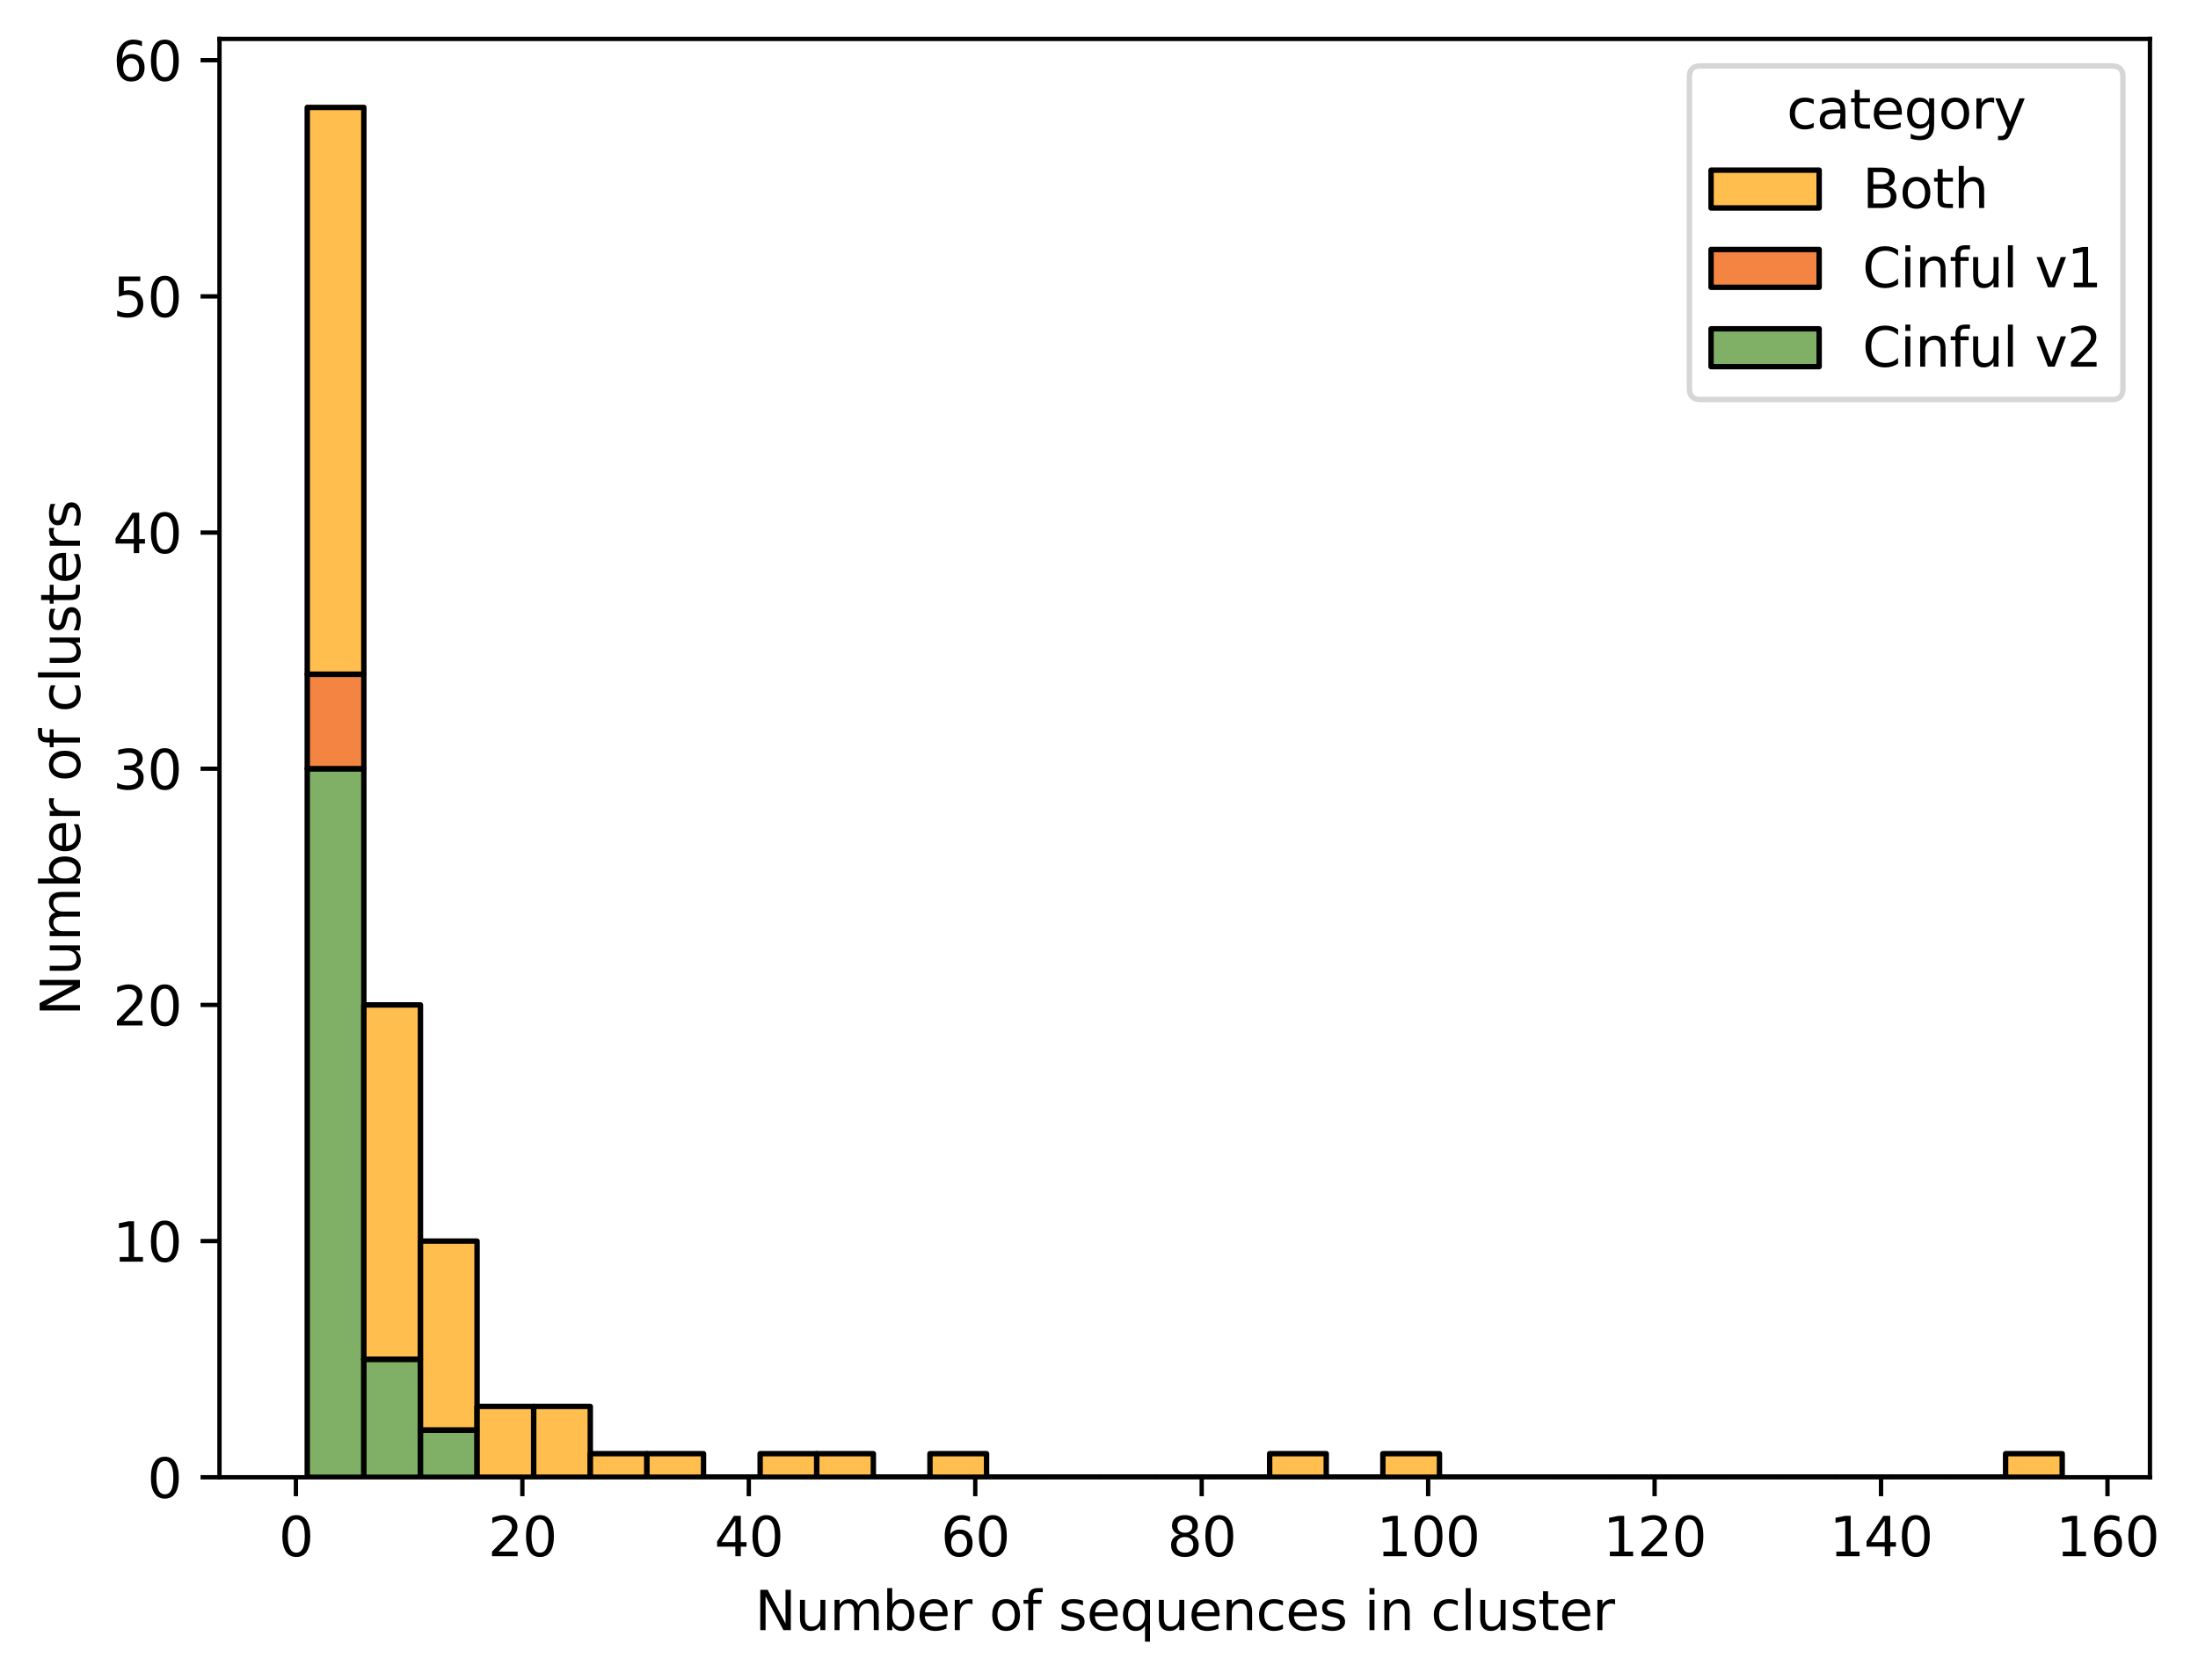 <?xml version="1.0" encoding="utf-8" standalone="no"?>
<!DOCTYPE svg PUBLIC "-//W3C//DTD SVG 1.1//EN"
  "http://www.w3.org/Graphics/SVG/1.1/DTD/svg11.dtd">
<svg xmlns:xlink="http://www.w3.org/1999/xlink" width="406.612pt" height="310.868pt" viewBox="0 0 406.612 310.868" xmlns="http://www.w3.org/2000/svg" version="1.1">
 <defs>
  <style type="text/css">*{stroke-linejoin: round; stroke-linecap: butt}</style>
 </defs>
 <g id="figure_1">
  <g id="patch_1">
   <path d="M 0 310.868 
L 406.612 310.868 
L 406.612 0 
L 0 0 
z
" style="fill: #ffffff"/>
  </g>
  <g id="axes_1">
   <g id="patch_2">
    <path d="M 40.603 273.312 
L 397.723 273.312 
L 397.723 7.2 
L 40.603 7.2 
z
" style="fill: #ffffff"/>
   </g>
   <g id="patch_3">
    <path d="M 56.836 273.312 
L 67.309 273.312 
L 67.309 142.222 
L 56.836 142.222 
z
" clip-path="url(#p13216dfe44)" style="fill: #5f9c3f; fill-opacity: 0.8; stroke: #000000; stroke-linejoin: miter"/>
   </g>
   <g id="patch_4">
    <path d="M 67.309 273.312 
L 77.781 273.312 
L 77.781 251.464 
L 67.309 251.464 
z
" clip-path="url(#p13216dfe44)" style="fill: #5f9c3f; fill-opacity: 0.8; stroke: #000000; stroke-linejoin: miter"/>
   </g>
   <g id="patch_5">
    <path d="M 77.781 273.312 
L 88.254 273.312 
L 88.254 264.573 
L 77.781 264.573 
z
" clip-path="url(#p13216dfe44)" style="fill: #5f9c3f; fill-opacity: 0.8; stroke: #000000; stroke-linejoin: miter"/>
   </g>
   <g id="patch_6">
    <path d="M 88.254 273.312 
L 98.727 273.312 
L 98.727 273.312 
L 88.254 273.312 
z
" clip-path="url(#p13216dfe44)" style="fill: #5f9c3f; fill-opacity: 0.8; stroke: #000000; stroke-linejoin: miter"/>
   </g>
   <g id="patch_7">
    <path d="M 98.727 273.312 
L 109.199 273.312 
L 109.199 273.312 
L 98.727 273.312 
z
" clip-path="url(#p13216dfe44)" style="fill: #5f9c3f; fill-opacity: 0.8; stroke: #000000; stroke-linejoin: miter"/>
   </g>
   <g id="patch_8">
    <path d="M 109.199 273.312 
L 119.672 273.312 
L 119.672 273.312 
L 109.199 273.312 
z
" clip-path="url(#p13216dfe44)" style="fill: #5f9c3f; fill-opacity: 0.8; stroke: #000000; stroke-linejoin: miter"/>
   </g>
   <g id="patch_9">
    <path d="M 119.672 273.312 
L 130.145 273.312 
L 130.145 273.312 
L 119.672 273.312 
z
" clip-path="url(#p13216dfe44)" style="fill: #5f9c3f; fill-opacity: 0.8; stroke: #000000; stroke-linejoin: miter"/>
   </g>
   <g id="patch_10">
    <path d="M 130.145 273.312 
L 140.618 273.312 
L 140.618 273.312 
L 130.145 273.312 
z
" clip-path="url(#p13216dfe44)" style="fill: #5f9c3f; fill-opacity: 0.8; stroke: #000000; stroke-linejoin: miter"/>
   </g>
   <g id="patch_11">
    <path d="M 140.618 273.312 
L 151.09 273.312 
L 151.09 273.312 
L 140.618 273.312 
z
" clip-path="url(#p13216dfe44)" style="fill: #5f9c3f; fill-opacity: 0.8; stroke: #000000; stroke-linejoin: miter"/>
   </g>
   <g id="patch_12">
    <path d="M 151.09 273.312 
L 161.563 273.312 
L 161.563 273.312 
L 151.09 273.312 
z
" clip-path="url(#p13216dfe44)" style="fill: #5f9c3f; fill-opacity: 0.8; stroke: #000000; stroke-linejoin: miter"/>
   </g>
   <g id="patch_13">
    <path d="M 161.563 273.312 
L 172.036 273.312 
L 172.036 273.312 
L 161.563 273.312 
z
" clip-path="url(#p13216dfe44)" style="fill: #5f9c3f; fill-opacity: 0.8; stroke: #000000; stroke-linejoin: miter"/>
   </g>
   <g id="patch_14">
    <path d="M 172.036 273.312 
L 182.509 273.312 
L 182.509 273.312 
L 172.036 273.312 
z
" clip-path="url(#p13216dfe44)" style="fill: #5f9c3f; fill-opacity: 0.8; stroke: #000000; stroke-linejoin: miter"/>
   </g>
   <g id="patch_15">
    <path d="M 182.509 273.312 
L 192.981 273.312 
L 192.981 273.312 
L 182.509 273.312 
z
" clip-path="url(#p13216dfe44)" style="fill: #5f9c3f; fill-opacity: 0.8; stroke: #000000; stroke-linejoin: miter"/>
   </g>
   <g id="patch_16">
    <path d="M 192.981 273.312 
L 203.454 273.312 
L 203.454 273.312 
L 192.981 273.312 
z
" clip-path="url(#p13216dfe44)" style="fill: #5f9c3f; fill-opacity: 0.8; stroke: #000000; stroke-linejoin: miter"/>
   </g>
   <g id="patch_17">
    <path d="M 203.454 273.312 
L 213.927 273.312 
L 213.927 273.312 
L 203.454 273.312 
z
" clip-path="url(#p13216dfe44)" style="fill: #5f9c3f; fill-opacity: 0.8; stroke: #000000; stroke-linejoin: miter"/>
   </g>
   <g id="patch_18">
    <path d="M 213.927 273.312 
L 224.399 273.312 
L 224.399 273.312 
L 213.927 273.312 
z
" clip-path="url(#p13216dfe44)" style="fill: #5f9c3f; fill-opacity: 0.8; stroke: #000000; stroke-linejoin: miter"/>
   </g>
   <g id="patch_19">
    <path d="M 224.399 273.312 
L 234.872 273.312 
L 234.872 273.312 
L 224.399 273.312 
z
" clip-path="url(#p13216dfe44)" style="fill: #5f9c3f; fill-opacity: 0.8; stroke: #000000; stroke-linejoin: miter"/>
   </g>
   <g id="patch_20">
    <path d="M 234.872 273.312 
L 245.345 273.312 
L 245.345 273.312 
L 234.872 273.312 
z
" clip-path="url(#p13216dfe44)" style="fill: #5f9c3f; fill-opacity: 0.8; stroke: #000000; stroke-linejoin: miter"/>
   </g>
   <g id="patch_21">
    <path d="M 245.345 273.312 
L 255.818 273.312 
L 255.818 273.312 
L 245.345 273.312 
z
" clip-path="url(#p13216dfe44)" style="fill: #5f9c3f; fill-opacity: 0.8; stroke: #000000; stroke-linejoin: miter"/>
   </g>
   <g id="patch_22">
    <path d="M 255.818 273.312 
L 266.29 273.312 
L 266.29 273.312 
L 255.818 273.312 
z
" clip-path="url(#p13216dfe44)" style="fill: #5f9c3f; fill-opacity: 0.8; stroke: #000000; stroke-linejoin: miter"/>
   </g>
   <g id="patch_23">
    <path d="M 266.29 273.312 
L 276.763 273.312 
L 276.763 273.312 
L 266.29 273.312 
z
" clip-path="url(#p13216dfe44)" style="fill: #5f9c3f; fill-opacity: 0.8; stroke: #000000; stroke-linejoin: miter"/>
   </g>
   <g id="patch_24">
    <path d="M 276.763 273.312 
L 287.236 273.312 
L 287.236 273.312 
L 276.763 273.312 
z
" clip-path="url(#p13216dfe44)" style="fill: #5f9c3f; fill-opacity: 0.8; stroke: #000000; stroke-linejoin: miter"/>
   </g>
   <g id="patch_25">
    <path d="M 287.236 273.312 
L 297.709 273.312 
L 297.709 273.312 
L 287.236 273.312 
z
" clip-path="url(#p13216dfe44)" style="fill: #5f9c3f; fill-opacity: 0.8; stroke: #000000; stroke-linejoin: miter"/>
   </g>
   <g id="patch_26">
    <path d="M 297.709 273.312 
L 308.181 273.312 
L 308.181 273.312 
L 297.709 273.312 
z
" clip-path="url(#p13216dfe44)" style="fill: #5f9c3f; fill-opacity: 0.8; stroke: #000000; stroke-linejoin: miter"/>
   </g>
   <g id="patch_27">
    <path d="M 308.181 273.312 
L 318.654 273.312 
L 318.654 273.312 
L 308.181 273.312 
z
" clip-path="url(#p13216dfe44)" style="fill: #5f9c3f; fill-opacity: 0.8; stroke: #000000; stroke-linejoin: miter"/>
   </g>
   <g id="patch_28">
    <path d="M 318.654 273.312 
L 329.127 273.312 
L 329.127 273.312 
L 318.654 273.312 
z
" clip-path="url(#p13216dfe44)" style="fill: #5f9c3f; fill-opacity: 0.8; stroke: #000000; stroke-linejoin: miter"/>
   </g>
   <g id="patch_29">
    <path d="M 329.127 273.312 
L 339.599 273.312 
L 339.599 273.312 
L 329.127 273.312 
z
" clip-path="url(#p13216dfe44)" style="fill: #5f9c3f; fill-opacity: 0.8; stroke: #000000; stroke-linejoin: miter"/>
   </g>
   <g id="patch_30">
    <path d="M 339.599 273.312 
L 350.072 273.312 
L 350.072 273.312 
L 339.599 273.312 
z
" clip-path="url(#p13216dfe44)" style="fill: #5f9c3f; fill-opacity: 0.8; stroke: #000000; stroke-linejoin: miter"/>
   </g>
   <g id="patch_31">
    <path d="M 350.072 273.312 
L 360.545 273.312 
L 360.545 273.312 
L 350.072 273.312 
z
" clip-path="url(#p13216dfe44)" style="fill: #5f9c3f; fill-opacity: 0.8; stroke: #000000; stroke-linejoin: miter"/>
   </g>
   <g id="patch_32">
    <path d="M 360.545 273.312 
L 371.018 273.312 
L 371.018 273.312 
L 360.545 273.312 
z
" clip-path="url(#p13216dfe44)" style="fill: #5f9c3f; fill-opacity: 0.8; stroke: #000000; stroke-linejoin: miter"/>
   </g>
   <g id="patch_33">
    <path d="M 371.018 273.312 
L 381.49 273.312 
L 381.49 273.312 
L 371.018 273.312 
z
" clip-path="url(#p13216dfe44)" style="fill: #5f9c3f; fill-opacity: 0.8; stroke: #000000; stroke-linejoin: miter"/>
   </g>
   <g id="patch_34">
    <path d="M 56.836 142.222 
L 67.309 142.222 
L 67.309 124.744 
L 56.836 124.744 
z
" clip-path="url(#p13216dfe44)" style="fill: #f16512; fill-opacity: 0.8; stroke: #000000; stroke-linejoin: miter"/>
   </g>
   <g id="patch_35">
    <path d="M 67.309 251.464 
L 77.781 251.464 
L 77.781 251.464 
L 67.309 251.464 
z
" clip-path="url(#p13216dfe44)" style="fill: #f16512; fill-opacity: 0.8; stroke: #000000; stroke-linejoin: miter"/>
   </g>
   <g id="patch_36">
    <path d="M 77.781 264.573 
L 88.254 264.573 
L 88.254 264.573 
L 77.781 264.573 
z
" clip-path="url(#p13216dfe44)" style="fill: #f16512; fill-opacity: 0.8; stroke: #000000; stroke-linejoin: miter"/>
   </g>
   <g id="patch_37">
    <path d="M 88.254 273.312 
L 98.727 273.312 
L 98.727 273.312 
L 88.254 273.312 
z
" clip-path="url(#p13216dfe44)" style="fill: #f16512; fill-opacity: 0.8; stroke: #000000; stroke-linejoin: miter"/>
   </g>
   <g id="patch_38">
    <path d="M 98.727 273.312 
L 109.199 273.312 
L 109.199 273.312 
L 98.727 273.312 
z
" clip-path="url(#p13216dfe44)" style="fill: #f16512; fill-opacity: 0.8; stroke: #000000; stroke-linejoin: miter"/>
   </g>
   <g id="patch_39">
    <path d="M 109.199 273.312 
L 119.672 273.312 
L 119.672 273.312 
L 109.199 273.312 
z
" clip-path="url(#p13216dfe44)" style="fill: #f16512; fill-opacity: 0.8; stroke: #000000; stroke-linejoin: miter"/>
   </g>
   <g id="patch_40">
    <path d="M 119.672 273.312 
L 130.145 273.312 
L 130.145 273.312 
L 119.672 273.312 
z
" clip-path="url(#p13216dfe44)" style="fill: #f16512; fill-opacity: 0.8; stroke: #000000; stroke-linejoin: miter"/>
   </g>
   <g id="patch_41">
    <path d="M 130.145 273.312 
L 140.618 273.312 
L 140.618 273.312 
L 130.145 273.312 
z
" clip-path="url(#p13216dfe44)" style="fill: #f16512; fill-opacity: 0.8; stroke: #000000; stroke-linejoin: miter"/>
   </g>
   <g id="patch_42">
    <path d="M 140.618 273.312 
L 151.09 273.312 
L 151.09 273.312 
L 140.618 273.312 
z
" clip-path="url(#p13216dfe44)" style="fill: #f16512; fill-opacity: 0.8; stroke: #000000; stroke-linejoin: miter"/>
   </g>
   <g id="patch_43">
    <path d="M 151.09 273.312 
L 161.563 273.312 
L 161.563 273.312 
L 151.09 273.312 
z
" clip-path="url(#p13216dfe44)" style="fill: #f16512; fill-opacity: 0.8; stroke: #000000; stroke-linejoin: miter"/>
   </g>
   <g id="patch_44">
    <path d="M 161.563 273.312 
L 172.036 273.312 
L 172.036 273.312 
L 161.563 273.312 
z
" clip-path="url(#p13216dfe44)" style="fill: #f16512; fill-opacity: 0.8; stroke: #000000; stroke-linejoin: miter"/>
   </g>
   <g id="patch_45">
    <path d="M 172.036 273.312 
L 182.509 273.312 
L 182.509 273.312 
L 172.036 273.312 
z
" clip-path="url(#p13216dfe44)" style="fill: #f16512; fill-opacity: 0.8; stroke: #000000; stroke-linejoin: miter"/>
   </g>
   <g id="patch_46">
    <path d="M 182.509 273.312 
L 192.981 273.312 
L 192.981 273.312 
L 182.509 273.312 
z
" clip-path="url(#p13216dfe44)" style="fill: #f16512; fill-opacity: 0.8; stroke: #000000; stroke-linejoin: miter"/>
   </g>
   <g id="patch_47">
    <path d="M 192.981 273.312 
L 203.454 273.312 
L 203.454 273.312 
L 192.981 273.312 
z
" clip-path="url(#p13216dfe44)" style="fill: #f16512; fill-opacity: 0.8; stroke: #000000; stroke-linejoin: miter"/>
   </g>
   <g id="patch_48">
    <path d="M 203.454 273.312 
L 213.927 273.312 
L 213.927 273.312 
L 203.454 273.312 
z
" clip-path="url(#p13216dfe44)" style="fill: #f16512; fill-opacity: 0.8; stroke: #000000; stroke-linejoin: miter"/>
   </g>
   <g id="patch_49">
    <path d="M 213.927 273.312 
L 224.399 273.312 
L 224.399 273.312 
L 213.927 273.312 
z
" clip-path="url(#p13216dfe44)" style="fill: #f16512; fill-opacity: 0.8; stroke: #000000; stroke-linejoin: miter"/>
   </g>
   <g id="patch_50">
    <path d="M 224.399 273.312 
L 234.872 273.312 
L 234.872 273.312 
L 224.399 273.312 
z
" clip-path="url(#p13216dfe44)" style="fill: #f16512; fill-opacity: 0.8; stroke: #000000; stroke-linejoin: miter"/>
   </g>
   <g id="patch_51">
    <path d="M 234.872 273.312 
L 245.345 273.312 
L 245.345 273.312 
L 234.872 273.312 
z
" clip-path="url(#p13216dfe44)" style="fill: #f16512; fill-opacity: 0.8; stroke: #000000; stroke-linejoin: miter"/>
   </g>
   <g id="patch_52">
    <path d="M 245.345 273.312 
L 255.818 273.312 
L 255.818 273.312 
L 245.345 273.312 
z
" clip-path="url(#p13216dfe44)" style="fill: #f16512; fill-opacity: 0.8; stroke: #000000; stroke-linejoin: miter"/>
   </g>
   <g id="patch_53">
    <path d="M 255.818 273.312 
L 266.29 273.312 
L 266.29 273.312 
L 255.818 273.312 
z
" clip-path="url(#p13216dfe44)" style="fill: #f16512; fill-opacity: 0.8; stroke: #000000; stroke-linejoin: miter"/>
   </g>
   <g id="patch_54">
    <path d="M 266.29 273.312 
L 276.763 273.312 
L 276.763 273.312 
L 266.29 273.312 
z
" clip-path="url(#p13216dfe44)" style="fill: #f16512; fill-opacity: 0.8; stroke: #000000; stroke-linejoin: miter"/>
   </g>
   <g id="patch_55">
    <path d="M 276.763 273.312 
L 287.236 273.312 
L 287.236 273.312 
L 276.763 273.312 
z
" clip-path="url(#p13216dfe44)" style="fill: #f16512; fill-opacity: 0.8; stroke: #000000; stroke-linejoin: miter"/>
   </g>
   <g id="patch_56">
    <path d="M 287.236 273.312 
L 297.709 273.312 
L 297.709 273.312 
L 287.236 273.312 
z
" clip-path="url(#p13216dfe44)" style="fill: #f16512; fill-opacity: 0.8; stroke: #000000; stroke-linejoin: miter"/>
   </g>
   <g id="patch_57">
    <path d="M 297.709 273.312 
L 308.181 273.312 
L 308.181 273.312 
L 297.709 273.312 
z
" clip-path="url(#p13216dfe44)" style="fill: #f16512; fill-opacity: 0.8; stroke: #000000; stroke-linejoin: miter"/>
   </g>
   <g id="patch_58">
    <path d="M 308.181 273.312 
L 318.654 273.312 
L 318.654 273.312 
L 308.181 273.312 
z
" clip-path="url(#p13216dfe44)" style="fill: #f16512; fill-opacity: 0.8; stroke: #000000; stroke-linejoin: miter"/>
   </g>
   <g id="patch_59">
    <path d="M 318.654 273.312 
L 329.127 273.312 
L 329.127 273.312 
L 318.654 273.312 
z
" clip-path="url(#p13216dfe44)" style="fill: #f16512; fill-opacity: 0.8; stroke: #000000; stroke-linejoin: miter"/>
   </g>
   <g id="patch_60">
    <path d="M 329.127 273.312 
L 339.599 273.312 
L 339.599 273.312 
L 329.127 273.312 
z
" clip-path="url(#p13216dfe44)" style="fill: #f16512; fill-opacity: 0.8; stroke: #000000; stroke-linejoin: miter"/>
   </g>
   <g id="patch_61">
    <path d="M 339.599 273.312 
L 350.072 273.312 
L 350.072 273.312 
L 339.599 273.312 
z
" clip-path="url(#p13216dfe44)" style="fill: #f16512; fill-opacity: 0.8; stroke: #000000; stroke-linejoin: miter"/>
   </g>
   <g id="patch_62">
    <path d="M 350.072 273.312 
L 360.545 273.312 
L 360.545 273.312 
L 350.072 273.312 
z
" clip-path="url(#p13216dfe44)" style="fill: #f16512; fill-opacity: 0.8; stroke: #000000; stroke-linejoin: miter"/>
   </g>
   <g id="patch_63">
    <path d="M 360.545 273.312 
L 371.018 273.312 
L 371.018 273.312 
L 360.545 273.312 
z
" clip-path="url(#p13216dfe44)" style="fill: #f16512; fill-opacity: 0.8; stroke: #000000; stroke-linejoin: miter"/>
   </g>
   <g id="patch_64">
    <path d="M 371.018 273.312 
L 381.49 273.312 
L 381.49 273.312 
L 371.018 273.312 
z
" clip-path="url(#p13216dfe44)" style="fill: #f16512; fill-opacity: 0.8; stroke: #000000; stroke-linejoin: miter"/>
   </g>
   <g id="patch_65">
    <path d="M 56.836 124.744 
L 67.309 124.744 
L 67.309 19.872 
L 56.836 19.872 
z
" clip-path="url(#p13216dfe44)" style="fill: #ffae22; fill-opacity: 0.8; stroke: #000000; stroke-linejoin: miter"/>
   </g>
   <g id="patch_66">
    <path d="M 67.309 251.464 
L 77.781 251.464 
L 77.781 185.919 
L 67.309 185.919 
z
" clip-path="url(#p13216dfe44)" style="fill: #ffae22; fill-opacity: 0.8; stroke: #000000; stroke-linejoin: miter"/>
   </g>
   <g id="patch_67">
    <path d="M 77.781 264.573 
L 88.254 264.573 
L 88.254 229.615 
L 77.781 229.615 
z
" clip-path="url(#p13216dfe44)" style="fill: #ffae22; fill-opacity: 0.8; stroke: #000000; stroke-linejoin: miter"/>
   </g>
   <g id="patch_68">
    <path d="M 88.254 273.312 
L 98.727 273.312 
L 98.727 260.203 
L 88.254 260.203 
z
" clip-path="url(#p13216dfe44)" style="fill: #ffae22; fill-opacity: 0.8; stroke: #000000; stroke-linejoin: miter"/>
   </g>
   <g id="patch_69">
    <path d="M 98.727 273.312 
L 109.199 273.312 
L 109.199 260.203 
L 98.727 260.203 
z
" clip-path="url(#p13216dfe44)" style="fill: #ffae22; fill-opacity: 0.8; stroke: #000000; stroke-linejoin: miter"/>
   </g>
   <g id="patch_70">
    <path d="M 109.199 273.312 
L 119.672 273.312 
L 119.672 268.942 
L 109.199 268.942 
z
" clip-path="url(#p13216dfe44)" style="fill: #ffae22; fill-opacity: 0.8; stroke: #000000; stroke-linejoin: miter"/>
   </g>
   <g id="patch_71">
    <path d="M 119.672 273.312 
L 130.145 273.312 
L 130.145 268.942 
L 119.672 268.942 
z
" clip-path="url(#p13216dfe44)" style="fill: #ffae22; fill-opacity: 0.8; stroke: #000000; stroke-linejoin: miter"/>
   </g>
   <g id="patch_72">
    <path d="M 130.145 273.312 
L 140.618 273.312 
L 140.618 273.312 
L 130.145 273.312 
z
" clip-path="url(#p13216dfe44)" style="fill: #ffae22; fill-opacity: 0.8; stroke: #000000; stroke-linejoin: miter"/>
   </g>
   <g id="patch_73">
    <path d="M 140.618 273.312 
L 151.09 273.312 
L 151.09 268.942 
L 140.618 268.942 
z
" clip-path="url(#p13216dfe44)" style="fill: #ffae22; fill-opacity: 0.8; stroke: #000000; stroke-linejoin: miter"/>
   </g>
   <g id="patch_74">
    <path d="M 151.09 273.312 
L 161.563 273.312 
L 161.563 268.942 
L 151.09 268.942 
z
" clip-path="url(#p13216dfe44)" style="fill: #ffae22; fill-opacity: 0.8; stroke: #000000; stroke-linejoin: miter"/>
   </g>
   <g id="patch_75">
    <path d="M 161.563 273.312 
L 172.036 273.312 
L 172.036 273.312 
L 161.563 273.312 
z
" clip-path="url(#p13216dfe44)" style="fill: #ffae22; fill-opacity: 0.8; stroke: #000000; stroke-linejoin: miter"/>
   </g>
   <g id="patch_76">
    <path d="M 172.036 273.312 
L 182.509 273.312 
L 182.509 268.942 
L 172.036 268.942 
z
" clip-path="url(#p13216dfe44)" style="fill: #ffae22; fill-opacity: 0.8; stroke: #000000; stroke-linejoin: miter"/>
   </g>
   <g id="patch_77">
    <path d="M 182.509 273.312 
L 192.981 273.312 
L 192.981 273.312 
L 182.509 273.312 
z
" clip-path="url(#p13216dfe44)" style="fill: #ffae22; fill-opacity: 0.8; stroke: #000000; stroke-linejoin: miter"/>
   </g>
   <g id="patch_78">
    <path d="M 192.981 273.312 
L 203.454 273.312 
L 203.454 273.312 
L 192.981 273.312 
z
" clip-path="url(#p13216dfe44)" style="fill: #ffae22; fill-opacity: 0.8; stroke: #000000; stroke-linejoin: miter"/>
   </g>
   <g id="patch_79">
    <path d="M 203.454 273.312 
L 213.927 273.312 
L 213.927 273.312 
L 203.454 273.312 
z
" clip-path="url(#p13216dfe44)" style="fill: #ffae22; fill-opacity: 0.8; stroke: #000000; stroke-linejoin: miter"/>
   </g>
   <g id="patch_80">
    <path d="M 213.927 273.312 
L 224.399 273.312 
L 224.399 273.312 
L 213.927 273.312 
z
" clip-path="url(#p13216dfe44)" style="fill: #ffae22; fill-opacity: 0.8; stroke: #000000; stroke-linejoin: miter"/>
   </g>
   <g id="patch_81">
    <path d="M 224.399 273.312 
L 234.872 273.312 
L 234.872 273.312 
L 224.399 273.312 
z
" clip-path="url(#p13216dfe44)" style="fill: #ffae22; fill-opacity: 0.8; stroke: #000000; stroke-linejoin: miter"/>
   </g>
   <g id="patch_82">
    <path d="M 234.872 273.312 
L 245.345 273.312 
L 245.345 268.942 
L 234.872 268.942 
z
" clip-path="url(#p13216dfe44)" style="fill: #ffae22; fill-opacity: 0.8; stroke: #000000; stroke-linejoin: miter"/>
   </g>
   <g id="patch_83">
    <path d="M 245.345 273.312 
L 255.818 273.312 
L 255.818 273.312 
L 245.345 273.312 
z
" clip-path="url(#p13216dfe44)" style="fill: #ffae22; fill-opacity: 0.8; stroke: #000000; stroke-linejoin: miter"/>
   </g>
   <g id="patch_84">
    <path d="M 255.818 273.312 
L 266.29 273.312 
L 266.29 268.942 
L 255.818 268.942 
z
" clip-path="url(#p13216dfe44)" style="fill: #ffae22; fill-opacity: 0.8; stroke: #000000; stroke-linejoin: miter"/>
   </g>
   <g id="patch_85">
    <path d="M 266.29 273.312 
L 276.763 273.312 
L 276.763 273.312 
L 266.29 273.312 
z
" clip-path="url(#p13216dfe44)" style="fill: #ffae22; fill-opacity: 0.8; stroke: #000000; stroke-linejoin: miter"/>
   </g>
   <g id="patch_86">
    <path d="M 276.763 273.312 
L 287.236 273.312 
L 287.236 273.312 
L 276.763 273.312 
z
" clip-path="url(#p13216dfe44)" style="fill: #ffae22; fill-opacity: 0.8; stroke: #000000; stroke-linejoin: miter"/>
   </g>
   <g id="patch_87">
    <path d="M 287.236 273.312 
L 297.709 273.312 
L 297.709 273.312 
L 287.236 273.312 
z
" clip-path="url(#p13216dfe44)" style="fill: #ffae22; fill-opacity: 0.8; stroke: #000000; stroke-linejoin: miter"/>
   </g>
   <g id="patch_88">
    <path d="M 297.709 273.312 
L 308.181 273.312 
L 308.181 273.312 
L 297.709 273.312 
z
" clip-path="url(#p13216dfe44)" style="fill: #ffae22; fill-opacity: 0.8; stroke: #000000; stroke-linejoin: miter"/>
   </g>
   <g id="patch_89">
    <path d="M 308.181 273.312 
L 318.654 273.312 
L 318.654 273.312 
L 308.181 273.312 
z
" clip-path="url(#p13216dfe44)" style="fill: #ffae22; fill-opacity: 0.8; stroke: #000000; stroke-linejoin: miter"/>
   </g>
   <g id="patch_90">
    <path d="M 318.654 273.312 
L 329.127 273.312 
L 329.127 273.312 
L 318.654 273.312 
z
" clip-path="url(#p13216dfe44)" style="fill: #ffae22; fill-opacity: 0.8; stroke: #000000; stroke-linejoin: miter"/>
   </g>
   <g id="patch_91">
    <path d="M 329.127 273.312 
L 339.599 273.312 
L 339.599 273.312 
L 329.127 273.312 
z
" clip-path="url(#p13216dfe44)" style="fill: #ffae22; fill-opacity: 0.8; stroke: #000000; stroke-linejoin: miter"/>
   </g>
   <g id="patch_92">
    <path d="M 339.599 273.312 
L 350.072 273.312 
L 350.072 273.312 
L 339.599 273.312 
z
" clip-path="url(#p13216dfe44)" style="fill: #ffae22; fill-opacity: 0.8; stroke: #000000; stroke-linejoin: miter"/>
   </g>
   <g id="patch_93">
    <path d="M 350.072 273.312 
L 360.545 273.312 
L 360.545 273.312 
L 350.072 273.312 
z
" clip-path="url(#p13216dfe44)" style="fill: #ffae22; fill-opacity: 0.8; stroke: #000000; stroke-linejoin: miter"/>
   </g>
   <g id="patch_94">
    <path d="M 360.545 273.312 
L 371.018 273.312 
L 371.018 273.312 
L 360.545 273.312 
z
" clip-path="url(#p13216dfe44)" style="fill: #ffae22; fill-opacity: 0.8; stroke: #000000; stroke-linejoin: miter"/>
   </g>
   <g id="patch_95">
    <path d="M 371.018 273.312 
L 381.49 273.312 
L 381.49 268.942 
L 371.018 268.942 
z
" clip-path="url(#p13216dfe44)" style="fill: #ffae22; fill-opacity: 0.8; stroke: #000000; stroke-linejoin: miter"/>
   </g>
   <g id="matplotlib.axis_1">
    <g id="xtick_1">
     <g id="line2d_1">
      <defs>
       <path id="m2b7d8e65df" d="M 0 0 
L 0 3.5 
" style="stroke: #000000; stroke-width: 0.8"/>
      </defs>
      <g>
       <use xlink:href="#m2b7d8e65df" x="54.741" y="273.312" style="stroke: #000000; stroke-width: 0.8"/>
      </g>
     </g>
     <g id="text_1">
      <!-- 0 -->
      <g transform="translate(51.56 287.91) scale(0.1 -0.1)">
       <defs>
        <path id="DejaVuSans-30" d="M 2034 4250 
Q 1547 4250 1301 3770 
Q 1056 3291 1056 2328 
Q 1056 1369 1301 889 
Q 1547 409 2034 409 
Q 2525 409 2770 889 
Q 3016 1369 3016 2328 
Q 3016 3291 2770 3770 
Q 2525 4250 2034 4250 
z
M 2034 4750 
Q 2819 4750 3233 4129 
Q 3647 3509 3647 2328 
Q 3647 1150 3233 529 
Q 2819 -91 2034 -91 
Q 1250 -91 836 529 
Q 422 1150 422 2328 
Q 422 3509 836 4129 
Q 1250 4750 2034 4750 
z
" transform="scale(0.016)"/>
       </defs>
       <use xlink:href="#DejaVuSans-30"/>
      </g>
     </g>
    </g>
    <g id="xtick_2">
     <g id="line2d_2">
      <g>
       <use xlink:href="#m2b7d8e65df" x="96.632" y="273.312" style="stroke: #000000; stroke-width: 0.8"/>
      </g>
     </g>
     <g id="text_2">
      <!-- 20 -->
      <g transform="translate(90.27 287.91) scale(0.1 -0.1)">
       <defs>
        <path id="DejaVuSans-32" d="M 1228 531 
L 3431 531 
L 3431 0 
L 469 0 
L 469 531 
Q 828 903 1448 1529 
Q 2069 2156 2228 2338 
Q 2531 2678 2651 2914 
Q 2772 3150 2772 3378 
Q 2772 3750 2511 3984 
Q 2250 4219 1831 4219 
Q 1534 4219 1204 4116 
Q 875 4013 500 3803 
L 500 4441 
Q 881 4594 1212 4672 
Q 1544 4750 1819 4750 
Q 2544 4750 2975 4387 
Q 3406 4025 3406 3419 
Q 3406 3131 3298 2873 
Q 3191 2616 2906 2266 
Q 2828 2175 2409 1742 
Q 1991 1309 1228 531 
z
" transform="scale(0.016)"/>
       </defs>
       <use xlink:href="#DejaVuSans-32"/>
       <use xlink:href="#DejaVuSans-30" x="63.623"/>
      </g>
     </g>
    </g>
    <g id="xtick_3">
     <g id="line2d_3">
      <g>
       <use xlink:href="#m2b7d8e65df" x="138.523" y="273.312" style="stroke: #000000; stroke-width: 0.8"/>
      </g>
     </g>
     <g id="text_3">
      <!-- 40 -->
      <g transform="translate(132.161 287.91) scale(0.1 -0.1)">
       <defs>
        <path id="DejaVuSans-34" d="M 2419 4116 
L 825 1625 
L 2419 1625 
L 2419 4116 
z
M 2253 4666 
L 3047 4666 
L 3047 1625 
L 3713 1625 
L 3713 1100 
L 3047 1100 
L 3047 0 
L 2419 0 
L 2419 1100 
L 313 1100 
L 313 1709 
L 2253 4666 
z
" transform="scale(0.016)"/>
       </defs>
       <use xlink:href="#DejaVuSans-34"/>
       <use xlink:href="#DejaVuSans-30" x="63.623"/>
      </g>
     </g>
    </g>
    <g id="xtick_4">
     <g id="line2d_4">
      <g>
       <use xlink:href="#m2b7d8e65df" x="180.414" y="273.312" style="stroke: #000000; stroke-width: 0.8"/>
      </g>
     </g>
     <g id="text_4">
      <!-- 60 -->
      <g transform="translate(174.052 287.91) scale(0.1 -0.1)">
       <defs>
        <path id="DejaVuSans-36" d="M 2113 2584 
Q 1688 2584 1439 2293 
Q 1191 2003 1191 1497 
Q 1191 994 1439 701 
Q 1688 409 2113 409 
Q 2538 409 2786 701 
Q 3034 994 3034 1497 
Q 3034 2003 2786 2293 
Q 2538 2584 2113 2584 
z
M 3366 4563 
L 3366 3988 
Q 3128 4100 2886 4159 
Q 2644 4219 2406 4219 
Q 1781 4219 1451 3797 
Q 1122 3375 1075 2522 
Q 1259 2794 1537 2939 
Q 1816 3084 2150 3084 
Q 2853 3084 3261 2657 
Q 3669 2231 3669 1497 
Q 3669 778 3244 343 
Q 2819 -91 2113 -91 
Q 1303 -91 875 529 
Q 447 1150 447 2328 
Q 447 3434 972 4092 
Q 1497 4750 2381 4750 
Q 2619 4750 2861 4703 
Q 3103 4656 3366 4563 
z
" transform="scale(0.016)"/>
       </defs>
       <use xlink:href="#DejaVuSans-36"/>
       <use xlink:href="#DejaVuSans-30" x="63.623"/>
      </g>
     </g>
    </g>
    <g id="xtick_5">
     <g id="line2d_5">
      <g>
       <use xlink:href="#m2b7d8e65df" x="222.305" y="273.312" style="stroke: #000000; stroke-width: 0.8"/>
      </g>
     </g>
     <g id="text_5">
      <!-- 80 -->
      <g transform="translate(215.942 287.91) scale(0.1 -0.1)">
       <defs>
        <path id="DejaVuSans-38" d="M 2034 2216 
Q 1584 2216 1326 1975 
Q 1069 1734 1069 1313 
Q 1069 891 1326 650 
Q 1584 409 2034 409 
Q 2484 409 2743 651 
Q 3003 894 3003 1313 
Q 3003 1734 2745 1975 
Q 2488 2216 2034 2216 
z
M 1403 2484 
Q 997 2584 770 2862 
Q 544 3141 544 3541 
Q 544 4100 942 4425 
Q 1341 4750 2034 4750 
Q 2731 4750 3128 4425 
Q 3525 4100 3525 3541 
Q 3525 3141 3298 2862 
Q 3072 2584 2669 2484 
Q 3125 2378 3379 2068 
Q 3634 1759 3634 1313 
Q 3634 634 3220 271 
Q 2806 -91 2034 -91 
Q 1263 -91 848 271 
Q 434 634 434 1313 
Q 434 1759 690 2068 
Q 947 2378 1403 2484 
z
M 1172 3481 
Q 1172 3119 1398 2916 
Q 1625 2713 2034 2713 
Q 2441 2713 2670 2916 
Q 2900 3119 2900 3481 
Q 2900 3844 2670 4047 
Q 2441 4250 2034 4250 
Q 1625 4250 1398 4047 
Q 1172 3844 1172 3481 
z
" transform="scale(0.016)"/>
       </defs>
       <use xlink:href="#DejaVuSans-38"/>
       <use xlink:href="#DejaVuSans-30" x="63.623"/>
      </g>
     </g>
    </g>
    <g id="xtick_6">
     <g id="line2d_6">
      <g>
       <use xlink:href="#m2b7d8e65df" x="264.196" y="273.312" style="stroke: #000000; stroke-width: 0.8"/>
      </g>
     </g>
     <g id="text_6">
      <!-- 100 -->
      <g transform="translate(254.652 287.91) scale(0.1 -0.1)">
       <defs>
        <path id="DejaVuSans-31" d="M 794 531 
L 1825 531 
L 1825 4091 
L 703 3866 
L 703 4441 
L 1819 4666 
L 2450 4666 
L 2450 531 
L 3481 531 
L 3481 0 
L 794 0 
L 794 531 
z
" transform="scale(0.016)"/>
       </defs>
       <use xlink:href="#DejaVuSans-31"/>
       <use xlink:href="#DejaVuSans-30" x="63.623"/>
       <use xlink:href="#DejaVuSans-30" x="127.246"/>
      </g>
     </g>
    </g>
    <g id="xtick_7">
     <g id="line2d_7">
      <g>
       <use xlink:href="#m2b7d8e65df" x="306.087" y="273.312" style="stroke: #000000; stroke-width: 0.8"/>
      </g>
     </g>
     <g id="text_7">
      <!-- 120 -->
      <g transform="translate(296.543 287.91) scale(0.1 -0.1)">
       <use xlink:href="#DejaVuSans-31"/>
       <use xlink:href="#DejaVuSans-32" x="63.623"/>
       <use xlink:href="#DejaVuSans-30" x="127.246"/>
      </g>
     </g>
    </g>
    <g id="xtick_8">
     <g id="line2d_8">
      <g>
       <use xlink:href="#m2b7d8e65df" x="347.978" y="273.312" style="stroke: #000000; stroke-width: 0.8"/>
      </g>
     </g>
     <g id="text_8">
      <!-- 140 -->
      <g transform="translate(338.434 287.91) scale(0.1 -0.1)">
       <use xlink:href="#DejaVuSans-31"/>
       <use xlink:href="#DejaVuSans-34" x="63.623"/>
       <use xlink:href="#DejaVuSans-30" x="127.246"/>
      </g>
     </g>
    </g>
    <g id="xtick_9">
     <g id="line2d_9">
      <g>
       <use xlink:href="#m2b7d8e65df" x="389.869" y="273.312" style="stroke: #000000; stroke-width: 0.8"/>
      </g>
     </g>
     <g id="text_9">
      <!-- 160 -->
      <g transform="translate(380.325 287.91) scale(0.1 -0.1)">
       <use xlink:href="#DejaVuSans-31"/>
       <use xlink:href="#DejaVuSans-36" x="63.623"/>
       <use xlink:href="#DejaVuSans-30" x="127.246"/>
      </g>
     </g>
    </g>
    <g id="text_10">
     <!-- Number of sequences in cluster -->
     <g transform="translate(139.64 301.589) scale(0.1 -0.1)">
      <defs>
       <path id="DejaVuSans-4e" d="M 628 4666 
L 1478 4666 
L 3547 763 
L 3547 4666 
L 4159 4666 
L 4159 0 
L 3309 0 
L 1241 3903 
L 1241 0 
L 628 0 
L 628 4666 
z
" transform="scale(0.016)"/>
       <path id="DejaVuSans-75" d="M 544 1381 
L 544 3500 
L 1119 3500 
L 1119 1403 
Q 1119 906 1312 657 
Q 1506 409 1894 409 
Q 2359 409 2629 706 
Q 2900 1003 2900 1516 
L 2900 3500 
L 3475 3500 
L 3475 0 
L 2900 0 
L 2900 538 
Q 2691 219 2414 64 
Q 2138 -91 1772 -91 
Q 1169 -91 856 284 
Q 544 659 544 1381 
z
M 1991 3584 
L 1991 3584 
z
" transform="scale(0.016)"/>
       <path id="DejaVuSans-6d" d="M 3328 2828 
Q 3544 3216 3844 3400 
Q 4144 3584 4550 3584 
Q 5097 3584 5394 3201 
Q 5691 2819 5691 2113 
L 5691 0 
L 5113 0 
L 5113 2094 
Q 5113 2597 4934 2840 
Q 4756 3084 4391 3084 
Q 3944 3084 3684 2787 
Q 3425 2491 3425 1978 
L 3425 0 
L 2847 0 
L 2847 2094 
Q 2847 2600 2669 2842 
Q 2491 3084 2119 3084 
Q 1678 3084 1418 2786 
Q 1159 2488 1159 1978 
L 1159 0 
L 581 0 
L 581 3500 
L 1159 3500 
L 1159 2956 
Q 1356 3278 1631 3431 
Q 1906 3584 2284 3584 
Q 2666 3584 2933 3390 
Q 3200 3197 3328 2828 
z
" transform="scale(0.016)"/>
       <path id="DejaVuSans-62" d="M 3116 1747 
Q 3116 2381 2855 2742 
Q 2594 3103 2138 3103 
Q 1681 3103 1420 2742 
Q 1159 2381 1159 1747 
Q 1159 1113 1420 752 
Q 1681 391 2138 391 
Q 2594 391 2855 752 
Q 3116 1113 3116 1747 
z
M 1159 2969 
Q 1341 3281 1617 3432 
Q 1894 3584 2278 3584 
Q 2916 3584 3314 3078 
Q 3713 2572 3713 1747 
Q 3713 922 3314 415 
Q 2916 -91 2278 -91 
Q 1894 -91 1617 61 
Q 1341 213 1159 525 
L 1159 0 
L 581 0 
L 581 4863 
L 1159 4863 
L 1159 2969 
z
" transform="scale(0.016)"/>
       <path id="DejaVuSans-65" d="M 3597 1894 
L 3597 1613 
L 953 1613 
Q 991 1019 1311 708 
Q 1631 397 2203 397 
Q 2534 397 2845 478 
Q 3156 559 3463 722 
L 3463 178 
Q 3153 47 2828 -22 
Q 2503 -91 2169 -91 
Q 1331 -91 842 396 
Q 353 884 353 1716 
Q 353 2575 817 3079 
Q 1281 3584 2069 3584 
Q 2775 3584 3186 3129 
Q 3597 2675 3597 1894 
z
M 3022 2063 
Q 3016 2534 2758 2815 
Q 2500 3097 2075 3097 
Q 1594 3097 1305 2825 
Q 1016 2553 972 2059 
L 3022 2063 
z
" transform="scale(0.016)"/>
       <path id="DejaVuSans-72" d="M 2631 2963 
Q 2534 3019 2420 3045 
Q 2306 3072 2169 3072 
Q 1681 3072 1420 2755 
Q 1159 2438 1159 1844 
L 1159 0 
L 581 0 
L 581 3500 
L 1159 3500 
L 1159 2956 
Q 1341 3275 1631 3429 
Q 1922 3584 2338 3584 
Q 2397 3584 2469 3576 
Q 2541 3569 2628 3553 
L 2631 2963 
z
" transform="scale(0.016)"/>
       <path id="DejaVuSans-20" transform="scale(0.016)"/>
       <path id="DejaVuSans-6f" d="M 1959 3097 
Q 1497 3097 1228 2736 
Q 959 2375 959 1747 
Q 959 1119 1226 758 
Q 1494 397 1959 397 
Q 2419 397 2687 759 
Q 2956 1122 2956 1747 
Q 2956 2369 2687 2733 
Q 2419 3097 1959 3097 
z
M 1959 3584 
Q 2709 3584 3137 3096 
Q 3566 2609 3566 1747 
Q 3566 888 3137 398 
Q 2709 -91 1959 -91 
Q 1206 -91 779 398 
Q 353 888 353 1747 
Q 353 2609 779 3096 
Q 1206 3584 1959 3584 
z
" transform="scale(0.016)"/>
       <path id="DejaVuSans-66" d="M 2375 4863 
L 2375 4384 
L 1825 4384 
Q 1516 4384 1395 4259 
Q 1275 4134 1275 3809 
L 1275 3500 
L 2222 3500 
L 2222 3053 
L 1275 3053 
L 1275 0 
L 697 0 
L 697 3053 
L 147 3053 
L 147 3500 
L 697 3500 
L 697 3744 
Q 697 4328 969 4595 
Q 1241 4863 1831 4863 
L 2375 4863 
z
" transform="scale(0.016)"/>
       <path id="DejaVuSans-73" d="M 2834 3397 
L 2834 2853 
Q 2591 2978 2328 3040 
Q 2066 3103 1784 3103 
Q 1356 3103 1142 2972 
Q 928 2841 928 2578 
Q 928 2378 1081 2264 
Q 1234 2150 1697 2047 
L 1894 2003 
Q 2506 1872 2764 1633 
Q 3022 1394 3022 966 
Q 3022 478 2636 193 
Q 2250 -91 1575 -91 
Q 1294 -91 989 -36 
Q 684 19 347 128 
L 347 722 
Q 666 556 975 473 
Q 1284 391 1588 391 
Q 1994 391 2212 530 
Q 2431 669 2431 922 
Q 2431 1156 2273 1281 
Q 2116 1406 1581 1522 
L 1381 1569 
Q 847 1681 609 1914 
Q 372 2147 372 2553 
Q 372 3047 722 3315 
Q 1072 3584 1716 3584 
Q 2034 3584 2315 3537 
Q 2597 3491 2834 3397 
z
" transform="scale(0.016)"/>
       <path id="DejaVuSans-71" d="M 947 1747 
Q 947 1113 1208 752 
Q 1469 391 1925 391 
Q 2381 391 2643 752 
Q 2906 1113 2906 1747 
Q 2906 2381 2643 2742 
Q 2381 3103 1925 3103 
Q 1469 3103 1208 2742 
Q 947 2381 947 1747 
z
M 2906 525 
Q 2725 213 2448 61 
Q 2172 -91 1784 -91 
Q 1150 -91 751 415 
Q 353 922 353 1747 
Q 353 2572 751 3078 
Q 1150 3584 1784 3584 
Q 2172 3584 2448 3432 
Q 2725 3281 2906 2969 
L 2906 3500 
L 3481 3500 
L 3481 -1331 
L 2906 -1331 
L 2906 525 
z
" transform="scale(0.016)"/>
       <path id="DejaVuSans-6e" d="M 3513 2113 
L 3513 0 
L 2938 0 
L 2938 2094 
Q 2938 2591 2744 2837 
Q 2550 3084 2163 3084 
Q 1697 3084 1428 2787 
Q 1159 2491 1159 1978 
L 1159 0 
L 581 0 
L 581 3500 
L 1159 3500 
L 1159 2956 
Q 1366 3272 1645 3428 
Q 1925 3584 2291 3584 
Q 2894 3584 3203 3211 
Q 3513 2838 3513 2113 
z
" transform="scale(0.016)"/>
       <path id="DejaVuSans-63" d="M 3122 3366 
L 3122 2828 
Q 2878 2963 2633 3030 
Q 2388 3097 2138 3097 
Q 1578 3097 1268 2742 
Q 959 2388 959 1747 
Q 959 1106 1268 751 
Q 1578 397 2138 397 
Q 2388 397 2633 464 
Q 2878 531 3122 666 
L 3122 134 
Q 2881 22 2623 -34 
Q 2366 -91 2075 -91 
Q 1284 -91 818 406 
Q 353 903 353 1747 
Q 353 2603 823 3093 
Q 1294 3584 2113 3584 
Q 2378 3584 2631 3529 
Q 2884 3475 3122 3366 
z
" transform="scale(0.016)"/>
       <path id="DejaVuSans-69" d="M 603 3500 
L 1178 3500 
L 1178 0 
L 603 0 
L 603 3500 
z
M 603 4863 
L 1178 4863 
L 1178 4134 
L 603 4134 
L 603 4863 
z
" transform="scale(0.016)"/>
       <path id="DejaVuSans-6c" d="M 603 4863 
L 1178 4863 
L 1178 0 
L 603 0 
L 603 4863 
z
" transform="scale(0.016)"/>
       <path id="DejaVuSans-74" d="M 1172 4494 
L 1172 3500 
L 2356 3500 
L 2356 3053 
L 1172 3053 
L 1172 1153 
Q 1172 725 1289 603 
Q 1406 481 1766 481 
L 2356 481 
L 2356 0 
L 1766 0 
Q 1100 0 847 248 
Q 594 497 594 1153 
L 594 3053 
L 172 3053 
L 172 3500 
L 594 3500 
L 594 4494 
L 1172 4494 
z
" transform="scale(0.016)"/>
      </defs>
      <use xlink:href="#DejaVuSans-4e"/>
      <use xlink:href="#DejaVuSans-75" x="74.805"/>
      <use xlink:href="#DejaVuSans-6d" x="138.184"/>
      <use xlink:href="#DejaVuSans-62" x="235.596"/>
      <use xlink:href="#DejaVuSans-65" x="299.072"/>
      <use xlink:href="#DejaVuSans-72" x="360.596"/>
      <use xlink:href="#DejaVuSans-20" x="401.709"/>
      <use xlink:href="#DejaVuSans-6f" x="433.496"/>
      <use xlink:href="#DejaVuSans-66" x="494.678"/>
      <use xlink:href="#DejaVuSans-20" x="529.883"/>
      <use xlink:href="#DejaVuSans-73" x="561.67"/>
      <use xlink:href="#DejaVuSans-65" x="613.77"/>
      <use xlink:href="#DejaVuSans-71" x="675.293"/>
      <use xlink:href="#DejaVuSans-75" x="738.77"/>
      <use xlink:href="#DejaVuSans-65" x="802.148"/>
      <use xlink:href="#DejaVuSans-6e" x="863.672"/>
      <use xlink:href="#DejaVuSans-63" x="927.051"/>
      <use xlink:href="#DejaVuSans-65" x="982.031"/>
      <use xlink:href="#DejaVuSans-73" x="1043.555"/>
      <use xlink:href="#DejaVuSans-20" x="1095.654"/>
      <use xlink:href="#DejaVuSans-69" x="1127.441"/>
      <use xlink:href="#DejaVuSans-6e" x="1155.225"/>
      <use xlink:href="#DejaVuSans-20" x="1218.604"/>
      <use xlink:href="#DejaVuSans-63" x="1250.391"/>
      <use xlink:href="#DejaVuSans-6c" x="1305.371"/>
      <use xlink:href="#DejaVuSans-75" x="1333.154"/>
      <use xlink:href="#DejaVuSans-73" x="1396.533"/>
      <use xlink:href="#DejaVuSans-74" x="1448.633"/>
      <use xlink:href="#DejaVuSans-65" x="1487.842"/>
      <use xlink:href="#DejaVuSans-72" x="1549.365"/>
     </g>
    </g>
   </g>
   <g id="matplotlib.axis_2">
    <g id="ytick_1">
     <g id="line2d_10">
      <defs>
       <path id="mac865966e2" d="M 0 0 
L -3.5 0 
" style="stroke: #000000; stroke-width: 0.8"/>
      </defs>
      <g>
       <use xlink:href="#mac865966e2" x="40.603" y="273.312" style="stroke: #000000; stroke-width: 0.8"/>
      </g>
     </g>
     <g id="text_11">
      <!-- 0 -->
      <g transform="translate(27.241 277.111) scale(0.1 -0.1)">
       <use xlink:href="#DejaVuSans-30"/>
      </g>
     </g>
    </g>
    <g id="ytick_2">
     <g id="line2d_11">
      <g>
       <use xlink:href="#mac865966e2" x="40.603" y="229.615" style="stroke: #000000; stroke-width: 0.8"/>
      </g>
     </g>
     <g id="text_12">
      <!-- 10 -->
      <g transform="translate(20.878 233.415) scale(0.1 -0.1)">
       <use xlink:href="#DejaVuSans-31"/>
       <use xlink:href="#DejaVuSans-30" x="63.623"/>
      </g>
     </g>
    </g>
    <g id="ytick_3">
     <g id="line2d_12">
      <g>
       <use xlink:href="#mac865966e2" x="40.603" y="185.919" style="stroke: #000000; stroke-width: 0.8"/>
      </g>
     </g>
     <g id="text_13">
      <!-- 20 -->
      <g transform="translate(20.878 189.718) scale(0.1 -0.1)">
       <use xlink:href="#DejaVuSans-32"/>
       <use xlink:href="#DejaVuSans-30" x="63.623"/>
      </g>
     </g>
    </g>
    <g id="ytick_4">
     <g id="line2d_13">
      <g>
       <use xlink:href="#mac865966e2" x="40.603" y="142.222" style="stroke: #000000; stroke-width: 0.8"/>
      </g>
     </g>
     <g id="text_14">
      <!-- 30 -->
      <g transform="translate(20.878 146.022) scale(0.1 -0.1)">
       <defs>
        <path id="DejaVuSans-33" d="M 2597 2516 
Q 3050 2419 3304 2112 
Q 3559 1806 3559 1356 
Q 3559 666 3084 287 
Q 2609 -91 1734 -91 
Q 1441 -91 1130 -33 
Q 819 25 488 141 
L 488 750 
Q 750 597 1062 519 
Q 1375 441 1716 441 
Q 2309 441 2620 675 
Q 2931 909 2931 1356 
Q 2931 1769 2642 2001 
Q 2353 2234 1838 2234 
L 1294 2234 
L 1294 2753 
L 1863 2753 
Q 2328 2753 2575 2939 
Q 2822 3125 2822 3475 
Q 2822 3834 2567 4026 
Q 2313 4219 1838 4219 
Q 1578 4219 1281 4162 
Q 984 4106 628 3988 
L 628 4550 
Q 988 4650 1302 4700 
Q 1616 4750 1894 4750 
Q 2613 4750 3031 4423 
Q 3450 4097 3450 3541 
Q 3450 3153 3228 2886 
Q 3006 2619 2597 2516 
z
" transform="scale(0.016)"/>
       </defs>
       <use xlink:href="#DejaVuSans-33"/>
       <use xlink:href="#DejaVuSans-30" x="63.623"/>
      </g>
     </g>
    </g>
    <g id="ytick_5">
     <g id="line2d_14">
      <g>
       <use xlink:href="#mac865966e2" x="40.603" y="98.526" style="stroke: #000000; stroke-width: 0.8"/>
      </g>
     </g>
     <g id="text_15">
      <!-- 40 -->
      <g transform="translate(20.878 102.325) scale(0.1 -0.1)">
       <use xlink:href="#DejaVuSans-34"/>
       <use xlink:href="#DejaVuSans-30" x="63.623"/>
      </g>
     </g>
    </g>
    <g id="ytick_6">
     <g id="line2d_15">
      <g>
       <use xlink:href="#mac865966e2" x="40.603" y="54.829" style="stroke: #000000; stroke-width: 0.8"/>
      </g>
     </g>
     <g id="text_16">
      <!-- 50 -->
      <g transform="translate(20.878 58.628) scale(0.1 -0.1)">
       <defs>
        <path id="DejaVuSans-35" d="M 691 4666 
L 3169 4666 
L 3169 4134 
L 1269 4134 
L 1269 2991 
Q 1406 3038 1543 3061 
Q 1681 3084 1819 3084 
Q 2600 3084 3056 2656 
Q 3513 2228 3513 1497 
Q 3513 744 3044 326 
Q 2575 -91 1722 -91 
Q 1428 -91 1123 -41 
Q 819 9 494 109 
L 494 744 
Q 775 591 1075 516 
Q 1375 441 1709 441 
Q 2250 441 2565 725 
Q 2881 1009 2881 1497 
Q 2881 1984 2565 2268 
Q 2250 2553 1709 2553 
Q 1456 2553 1204 2497 
Q 953 2441 691 2322 
L 691 4666 
z
" transform="scale(0.016)"/>
       </defs>
       <use xlink:href="#DejaVuSans-35"/>
       <use xlink:href="#DejaVuSans-30" x="63.623"/>
      </g>
     </g>
    </g>
    <g id="ytick_7">
     <g id="line2d_16">
      <g>
       <use xlink:href="#mac865966e2" x="40.603" y="11.133" style="stroke: #000000; stroke-width: 0.8"/>
      </g>
     </g>
     <g id="text_17">
      <!-- 60 -->
      <g transform="translate(20.878 14.932) scale(0.1 -0.1)">
       <use xlink:href="#DejaVuSans-36"/>
       <use xlink:href="#DejaVuSans-30" x="63.623"/>
      </g>
     </g>
    </g>
    <g id="text_18">
     <!-- Number of clusters -->
     <g transform="translate(14.798 187.948) rotate(-90) scale(0.1 -0.1)">
      <use xlink:href="#DejaVuSans-4e"/>
      <use xlink:href="#DejaVuSans-75" x="74.805"/>
      <use xlink:href="#DejaVuSans-6d" x="138.184"/>
      <use xlink:href="#DejaVuSans-62" x="235.596"/>
      <use xlink:href="#DejaVuSans-65" x="299.072"/>
      <use xlink:href="#DejaVuSans-72" x="360.596"/>
      <use xlink:href="#DejaVuSans-20" x="401.709"/>
      <use xlink:href="#DejaVuSans-6f" x="433.496"/>
      <use xlink:href="#DejaVuSans-66" x="494.678"/>
      <use xlink:href="#DejaVuSans-20" x="529.883"/>
      <use xlink:href="#DejaVuSans-63" x="561.67"/>
      <use xlink:href="#DejaVuSans-6c" x="616.65"/>
      <use xlink:href="#DejaVuSans-75" x="644.434"/>
      <use xlink:href="#DejaVuSans-73" x="707.812"/>
      <use xlink:href="#DejaVuSans-74" x="759.912"/>
      <use xlink:href="#DejaVuSans-65" x="799.121"/>
      <use xlink:href="#DejaVuSans-72" x="860.645"/>
      <use xlink:href="#DejaVuSans-73" x="901.758"/>
     </g>
    </g>
   </g>
   <g id="patch_96">
    <path d="M 40.603 273.312 
L 40.603 7.2 
" style="fill: none; stroke: #000000; stroke-width: 0.8; stroke-linejoin: miter; stroke-linecap: square"/>
   </g>
   <g id="patch_97">
    <path d="M 397.723 273.312 
L 397.723 7.2 
" style="fill: none; stroke: #000000; stroke-width: 0.8; stroke-linejoin: miter; stroke-linecap: square"/>
   </g>
   <g id="patch_98">
    <path d="M 40.603 273.312 
L 397.723 273.312 
" style="fill: none; stroke: #000000; stroke-width: 0.8; stroke-linejoin: miter; stroke-linecap: square"/>
   </g>
   <g id="patch_99">
    <path d="M 40.603 7.2 
L 397.723 7.2 
" style="fill: none; stroke: #000000; stroke-width: 0.8; stroke-linejoin: miter; stroke-linecap: square"/>
   </g>
   <g id="legend_1">
    <g id="patch_100">
     <path d="M 314.529 73.912 
L 390.723 73.912 
Q 392.723 73.912 392.723 71.912 
L 392.723 14.2 
Q 392.723 12.2 390.723 12.2 
L 314.529 12.2 
Q 312.529 12.2 312.529 14.2 
L 312.529 71.912 
Q 312.529 73.912 314.529 73.912 
z
" style="fill: #ffffff; opacity: 0.8; stroke: #cccccc; stroke-linejoin: miter"/>
    </g>
    <g id="text_19">
     <!-- category -->
     <g transform="translate(330.528 23.798) scale(0.1 -0.1)">
      <defs>
       <path id="DejaVuSans-61" d="M 2194 1759 
Q 1497 1759 1228 1600 
Q 959 1441 959 1056 
Q 959 750 1161 570 
Q 1363 391 1709 391 
Q 2188 391 2477 730 
Q 2766 1069 2766 1631 
L 2766 1759 
L 2194 1759 
z
M 3341 1997 
L 3341 0 
L 2766 0 
L 2766 531 
Q 2569 213 2275 61 
Q 1981 -91 1556 -91 
Q 1019 -91 701 211 
Q 384 513 384 1019 
Q 384 1609 779 1909 
Q 1175 2209 1959 2209 
L 2766 2209 
L 2766 2266 
Q 2766 2663 2505 2880 
Q 2244 3097 1772 3097 
Q 1472 3097 1187 3025 
Q 903 2953 641 2809 
L 641 3341 
Q 956 3463 1253 3523 
Q 1550 3584 1831 3584 
Q 2591 3584 2966 3190 
Q 3341 2797 3341 1997 
z
" transform="scale(0.016)"/>
       <path id="DejaVuSans-67" d="M 2906 1791 
Q 2906 2416 2648 2759 
Q 2391 3103 1925 3103 
Q 1463 3103 1205 2759 
Q 947 2416 947 1791 
Q 947 1169 1205 825 
Q 1463 481 1925 481 
Q 2391 481 2648 825 
Q 2906 1169 2906 1791 
z
M 3481 434 
Q 3481 -459 3084 -895 
Q 2688 -1331 1869 -1331 
Q 1566 -1331 1297 -1286 
Q 1028 -1241 775 -1147 
L 775 -588 
Q 1028 -725 1275 -790 
Q 1522 -856 1778 -856 
Q 2344 -856 2625 -561 
Q 2906 -266 2906 331 
L 2906 616 
Q 2728 306 2450 153 
Q 2172 0 1784 0 
Q 1141 0 747 490 
Q 353 981 353 1791 
Q 353 2603 747 3093 
Q 1141 3584 1784 3584 
Q 2172 3584 2450 3431 
Q 2728 3278 2906 2969 
L 2906 3500 
L 3481 3500 
L 3481 434 
z
" transform="scale(0.016)"/>
       <path id="DejaVuSans-79" d="M 2059 -325 
Q 1816 -950 1584 -1140 
Q 1353 -1331 966 -1331 
L 506 -1331 
L 506 -850 
L 844 -850 
Q 1081 -850 1212 -737 
Q 1344 -625 1503 -206 
L 1606 56 
L 191 3500 
L 800 3500 
L 1894 763 
L 2988 3500 
L 3597 3500 
L 2059 -325 
z
" transform="scale(0.016)"/>
      </defs>
      <use xlink:href="#DejaVuSans-63"/>
      <use xlink:href="#DejaVuSans-61" x="54.98"/>
      <use xlink:href="#DejaVuSans-74" x="116.26"/>
      <use xlink:href="#DejaVuSans-65" x="155.469"/>
      <use xlink:href="#DejaVuSans-67" x="216.992"/>
      <use xlink:href="#DejaVuSans-6f" x="280.469"/>
      <use xlink:href="#DejaVuSans-72" x="341.65"/>
      <use xlink:href="#DejaVuSans-79" x="382.764"/>
     </g>
    </g>
    <g id="patch_101">
     <path d="M 316.529 38.477 
L 336.529 38.477 
L 336.529 31.477 
L 316.529 31.477 
z
" style="fill: #ffae22; fill-opacity: 0.8; stroke: #000000; stroke-linejoin: miter"/>
    </g>
    <g id="text_20">
     <!-- Both -->
     <g transform="translate(344.529 38.477) scale(0.1 -0.1)">
      <defs>
       <path id="DejaVuSans-42" d="M 1259 2228 
L 1259 519 
L 2272 519 
Q 2781 519 3026 730 
Q 3272 941 3272 1375 
Q 3272 1813 3026 2020 
Q 2781 2228 2272 2228 
L 1259 2228 
z
M 1259 4147 
L 1259 2741 
L 2194 2741 
Q 2656 2741 2882 2914 
Q 3109 3088 3109 3444 
Q 3109 3797 2882 3972 
Q 2656 4147 2194 4147 
L 1259 4147 
z
M 628 4666 
L 2241 4666 
Q 2963 4666 3353 4366 
Q 3744 4066 3744 3513 
Q 3744 3084 3544 2831 
Q 3344 2578 2956 2516 
Q 3422 2416 3680 2098 
Q 3938 1781 3938 1306 
Q 3938 681 3513 340 
Q 3088 0 2303 0 
L 628 0 
L 628 4666 
z
" transform="scale(0.016)"/>
       <path id="DejaVuSans-68" d="M 3513 2113 
L 3513 0 
L 2938 0 
L 2938 2094 
Q 2938 2591 2744 2837 
Q 2550 3084 2163 3084 
Q 1697 3084 1428 2787 
Q 1159 2491 1159 1978 
L 1159 0 
L 581 0 
L 581 4863 
L 1159 4863 
L 1159 2956 
Q 1366 3272 1645 3428 
Q 1925 3584 2291 3584 
Q 2894 3584 3203 3211 
Q 3513 2838 3513 2113 
z
" transform="scale(0.016)"/>
      </defs>
      <use xlink:href="#DejaVuSans-42"/>
      <use xlink:href="#DejaVuSans-6f" x="68.604"/>
      <use xlink:href="#DejaVuSans-74" x="129.785"/>
      <use xlink:href="#DejaVuSans-68" x="168.994"/>
     </g>
    </g>
    <g id="patch_102">
     <path d="M 316.529 53.155 
L 336.529 53.155 
L 336.529 46.155 
L 316.529 46.155 
z
" style="fill: #f16512; fill-opacity: 0.8; stroke: #000000; stroke-linejoin: miter"/>
    </g>
    <g id="text_21">
     <!-- Cinful v1 -->
     <g transform="translate(344.529 53.155) scale(0.1 -0.1)">
      <defs>
       <path id="DejaVuSans-43" d="M 4122 4306 
L 4122 3641 
Q 3803 3938 3442 4084 
Q 3081 4231 2675 4231 
Q 1875 4231 1450 3742 
Q 1025 3253 1025 2328 
Q 1025 1406 1450 917 
Q 1875 428 2675 428 
Q 3081 428 3442 575 
Q 3803 722 4122 1019 
L 4122 359 
Q 3791 134 3420 21 
Q 3050 -91 2638 -91 
Q 1578 -91 968 557 
Q 359 1206 359 2328 
Q 359 3453 968 4101 
Q 1578 4750 2638 4750 
Q 3056 4750 3426 4639 
Q 3797 4528 4122 4306 
z
" transform="scale(0.016)"/>
       <path id="DejaVuSans-76" d="M 191 3500 
L 800 3500 
L 1894 563 
L 2988 3500 
L 3597 3500 
L 2284 0 
L 1503 0 
L 191 3500 
z
" transform="scale(0.016)"/>
      </defs>
      <use xlink:href="#DejaVuSans-43"/>
      <use xlink:href="#DejaVuSans-69" x="69.824"/>
      <use xlink:href="#DejaVuSans-6e" x="97.607"/>
      <use xlink:href="#DejaVuSans-66" x="160.986"/>
      <use xlink:href="#DejaVuSans-75" x="196.191"/>
      <use xlink:href="#DejaVuSans-6c" x="259.57"/>
      <use xlink:href="#DejaVuSans-20" x="287.354"/>
      <use xlink:href="#DejaVuSans-76" x="319.141"/>
      <use xlink:href="#DejaVuSans-31" x="378.32"/>
     </g>
    </g>
    <g id="patch_103">
     <path d="M 316.529 67.833 
L 336.529 67.833 
L 336.529 60.833 
L 316.529 60.833 
z
" style="fill: #5f9c3f; fill-opacity: 0.8; stroke: #000000; stroke-linejoin: miter"/>
    </g>
    <g id="text_22">
     <!-- Cinful v2 -->
     <g transform="translate(344.529 67.833) scale(0.1 -0.1)">
      <use xlink:href="#DejaVuSans-43"/>
      <use xlink:href="#DejaVuSans-69" x="69.824"/>
      <use xlink:href="#DejaVuSans-6e" x="97.607"/>
      <use xlink:href="#DejaVuSans-66" x="160.986"/>
      <use xlink:href="#DejaVuSans-75" x="196.191"/>
      <use xlink:href="#DejaVuSans-6c" x="259.57"/>
      <use xlink:href="#DejaVuSans-20" x="287.354"/>
      <use xlink:href="#DejaVuSans-76" x="319.141"/>
      <use xlink:href="#DejaVuSans-32" x="378.32"/>
     </g>
    </g>
   </g>
  </g>
 </g>
 <defs>
  <clipPath id="p13216dfe44">
   <rect x="40.603" y="7.2" width="357.12" height="266.112"/>
  </clipPath>
 </defs>
</svg>
